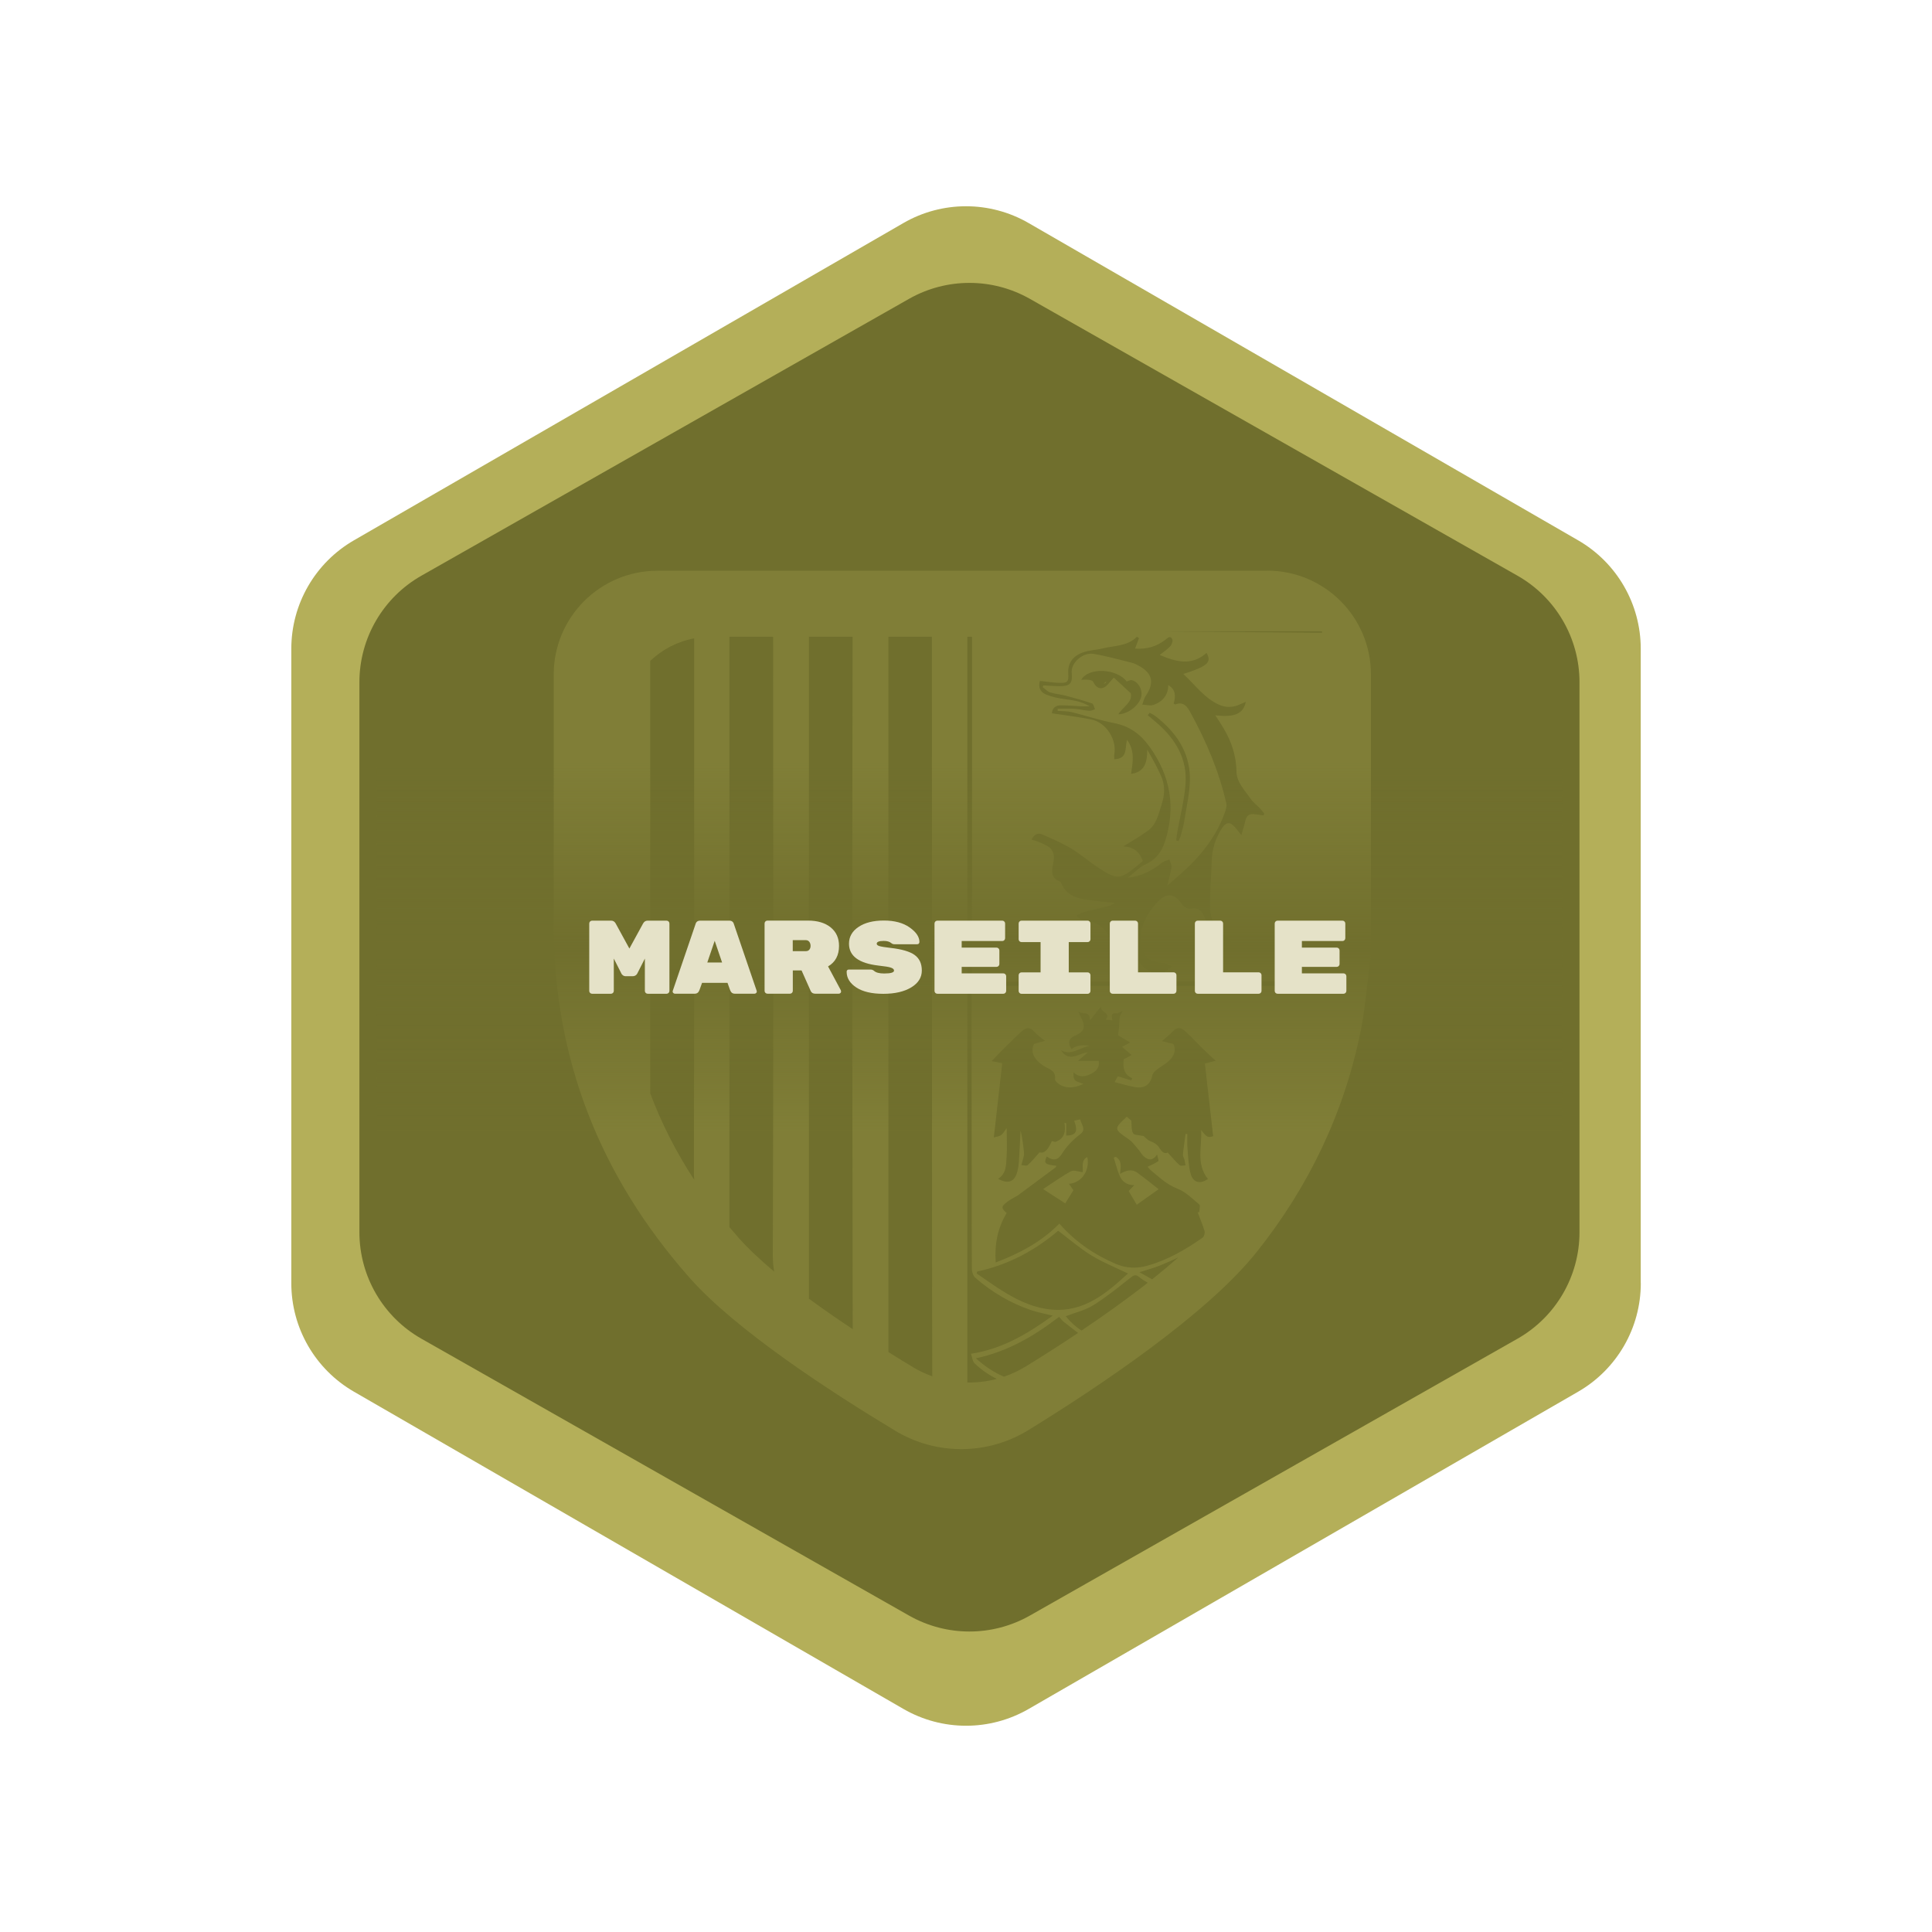 <?xml version="1.0" encoding="UTF-8"?><svg id="h" xmlns="http://www.w3.org/2000/svg" xmlns:xlink="http://www.w3.org/1999/xlink" viewBox="0 0 346.99 346.99"><defs><style>.r,.s{fill:#b4af59;}.t{fill:url(#q);}.u{fill:#e5e2c8;}.s{opacity:.24;}.v{fill:#706f2d;stroke:#b4af59;stroke-miterlimit:10;}</style><linearGradient id="q" x1="174.12" y1="203.14" x2="174.12" y2="137.06" gradientUnits="userSpaceOnUse"><stop offset="0" stop-color="#706f2d" stop-opacity="0"/><stop offset=".5" stop-color="#706f2d"/><stop offset="1" stop-color="#706f2d" stop-opacity="0"/></linearGradient></defs><g id="p"><g><path class="r" d="M294.68,230.47V116.52c0-8.04-4.29-15.46-11.25-19.48l-98.69-56.98c-6.96-4.02-15.53-4.02-22.49,0L63.57,97.04c-6.96,4.02-11.25,11.44-11.25,19.48v113.95c0,8.04,4.29,15.46,11.25,19.48l98.69,56.98c6.96,4.02,15.53,4.02,22.49,0l98.69-56.98c6.96-4.02,11.25-11.44,11.25-19.48Z"/><path class="v" d="M284.18,221.31V122.52c0-8.09-4.35-15.56-11.39-19.56l-87.57-49.72c-6.89-3.91-15.32-3.91-22.21,0l-87.57,49.72c-7.04,4-11.39,11.47-11.39,19.56v98.79c0,8.09,4.35,15.56,11.39,19.56l87.57,49.72c6.89,3.91,15.32,3.91,22.21,0l87.57-49.72c7.04-4,11.39-11.47,11.39-19.56Z"/><g><path class="s" d="M202.37,200.58c.08-.02,.04-.02,0,0h0Z"/><path class="s" d="M200.03,207.9c.33,1.06,.6,2.15,1.02,3.17,.45,1.12,1.3,1.78,2.67,1.78-.33,.35-.67,.7-1.01,1.06,.52,.89,1.04,1.77,1.45,2.46,1.3-.93,2.57-1.83,3.93-2.79-1.36-1.06-2.57-2.05-3.83-2.96-.95-.69-1.98-.45-3.1,.22,.16-1.33,.34-2.43-.76-3.06-.12,.04-.24,.08-.37,.12Z"/><path class="s" d="M198.23,122.79c.13-.03,.25-.07,.35-.14,.06-.04,.08-.14,.1-.27-.15,.13-.3,.27-.45,.4Z"/><path class="s" d="M210.05,154.4c.13,.46,.41,.94,.35,1.37-.14,1.02-.45,2.02-.74,3.27,.81-.71,1.46-1.26,2.1-1.82,3.59-3.13,6.59-6.7,8.21-11.26,.19-.53,.39-1.17,.27-1.68-1.29-5.73-3.58-11.09-6.39-16.23-.56-1.02-1.21-2.15-2.76-1.53-.04,.02-.13-.07-.3-.17,.38-1.26,.41-2.5-.97-3.3,.02,1.64-.91,2.97-2.67,3.55-.6,.2-1.33-.02-2-.04,.2-.53,.31-1.12,.62-1.58,1.63-2.35,1.21-4.13-1.33-5.45-.31-.16-.62-.35-.96-.44-2.35-.58-4.68-1.25-7.06-1.65-1.99-.33-4.12,1.65-3.94,3.41,.18,1.87-.27,2.4-2.15,2.39-.98,0-1.96-.09-2.93-.14-.04,.11-.08,.21-.13,.32,.45,.32,.85,.78,1.35,.94,.88,.28,1.83,.34,2.74,.57,1.61,.42,3.21,.87,4.78,1.41,.26,.09,.36,.68,.53,1.04-.34,.1-.69,.31-1.02,.28-.89-.07-1.78-.29-2.67-.35-1-.06-2.02-.01-3.02-.01v.37c.84,.07,1.71,.03,2.52,.23,2.56,.63,5.08,1.48,7.67,1.98,2.72,.53,4.68,1.98,6.26,4.16,3.83,5.28,4.83,11,2.79,17.21-.59,1.8-1.66,3.18-3.5,4.01-1.06,.48-1.92,1.43-3.13,2.37,2.65-.28,4.5-1.39,6.24-2.77,.33-.26,.82-.32,1.24-.48Zm-5.04-29.49c-.22,1.6-2.27,3.35-4.17,3.38,.85-1.37,2.62-2.15,2.24-3.79-1.19-1.09-2.22-2.04-3.04-2.8-.75,.78-1.17,1.52-1.8,1.79-.88,.38-1.51-.22-1.92-1.06-.09-.2-.51-.3-.79-.33-.41-.06-.83-.01-1.34-.01,1.36-2.35,6.5-1.98,8.15,.3,.36-.1,.71-.31,.97-.23,1.11,.3,1.86,1.59,1.69,2.77Zm2.74,4.9c-.53-.46-1.07-.9-1.61-1.35,.12-.15,.23-.3,.35-.45,.34,.2,.71,.36,1.02,.6,3.64,2.81,6.15,6.38,6.2,11.08,.03,2.66-.65,5.33-1.05,7.99-.14,.88-.42,1.75-.66,2.61-.07,.26-.22,.5-.34,.76-.14-.03-.27-.06-.41-.09,.06-.52,.1-1.05,.2-1.57,.5-2.8,1.22-5.58,1.46-8.41,.4-4.62-1.75-8.22-5.16-11.17Z"/><path class="s" d="M194.45,210.53c-.74-.08-1.57-.44-2.07-.18-1.68,.91-3.24,2.04-5.03,3.21,1.52,.99,2.74,1.78,3.97,2.57,.45-.74,.96-1.56,1.46-2.36-.26-.37-.5-.72-.8-1.16,2.31-.16,3.8-2.43,3.3-4.82-1.2,.67-.7,1.85-.83,2.73Z"/><path class="s" d="M227.61,102.51H118.08c-10.29,0-18.63,8.34-18.63,18.63,0,14.88,.01,29.77-.01,44.65-.05,24.39,8.36,45.53,24.42,63.71,8.32,9.41,25.37,20.51,36.98,27.49,7.36,4.43,16.58,4.35,23.89-.16,12.65-7.79,31.99-20.72,40.93-31.92,9.39-11.76,15.74-25.02,18.73-39.8,.76-3.74,1.04-7.59,1.55-11.38,.02-.17,.05-.33,.07-.5,.14-.92,.21-1.85,.21-2.79v-49.32c0-10.29-8.34-18.63-18.63-18.63Zm-110.83,93.84V118.7c2.15-2.04,4.86-3.48,7.89-4.05v.29c0,31.9,.02,63.8-.04,95.7,0,.44,.02,.86,.06,1.27-3.24-4.95-5.88-10.13-7.91-15.55Zm15.78,25.85c-.53-.6-1.05-1.21-1.56-1.81V114.36h7.86v.69c.01,36.76,.08,73.53-.06,110.29,0,1.1,.07,2.12,.25,3.05-2.5-2.1-4.73-4.19-6.5-6.19Zm12.72,11.04V114.36h7.85c0,.12,0,.23,0,.34-.02,17-.06,34.01-.06,51.01,0,24.34,.05,48.67,.08,73.01-2.64-1.75-5.31-3.6-7.88-5.48Zm18.69,12.3c-1.39-.84-2.87-1.74-4.41-2.71V114.36h7.81v1.05c.01,35.97,.02,71.95,.03,107.92,0,7.95,.01,15.91,.04,23.86-1.19-.43-2.36-.97-3.47-1.64Zm23.2-95.68c1.78,.77,3.57,1.55,5.23,2.54,1.67,1,3.16,2.32,4.79,3.39,3.45,2.28,3.97,2.23,7.11-.35,.33-.27,.65-.56,.95-.82-.59-1.67-1.7-2.52-3.5-2.61,1.49-.94,3.04-1.8,4.45-2.84,1.54-1.14,1.87-2.99,2.43-4.7,.57-1.76,.65-3.46-.11-5.13-.73-1.62-1.57-3.18-2.49-4.71,.07,2.72-.74,4.05-2.89,4.37,.29-2.06,.75-4.14-.72-6.12-.41,1.47,.16,3.42-2.3,3.48,0-.32-.04-.58,0-.83,.52-2.64-1.41-5.75-4.08-6.3-2.32-.48-4.69-.75-7.11-1.12,.05-.91,.63-1.44,1.62-1.44,1.21,0,2.42,.12,3.63,.18,.41,.02,.82,0,1.52,0-1.63-.97-3.16-1.1-4.69-1.32-1.07-.15-2.16-.39-3.15-.8-.98-.41-1.46-1.25-1.09-2.44,1.18,.12,2.32,.31,3.47,.35,1.51,.05,1.71-.2,1.62-1.68-.11-1.87,.82-3.22,2.89-3.87,1.07-.34,2.23-.36,3.32-.64,2.09-.53,4.41-.36,6.13-2.1,.12,.09,.24,.18,.36,.27-.22,.6-.45,1.2-.7,1.87,2.02,.14,3.85-.34,5.45-1.6,.4-.32,.86-.81,1.22-.13,.16,.3-.04,.97-.31,1.27-.51,.57-1.18,1-1.93,1.6,2.99,1.26,5.77,1.99,8.4-.37,.98,1.7,.22,2.38-4.16,3.79,2.16,1.98,3.79,4.37,6.49,5.55,1.2,.52,2.44,.46,3.64-.08,.33-.15,.66-.28,1.1-.47-.47,2.17-2.02,2.82-5.48,2.42,.53,.83,1.05,1.6,1.52,2.4,1.39,2.36,2.23,4.87,2.27,7.66,.03,2,1.5,3.38,2.54,4.92,.45,.67,1.15,1.17,1.72,1.76,.27,.29,.5,.61,.75,.92-.05,.11-.1,.22-.16,.32-.46-.06-.92-.11-1.38-.19-1.16-.21-1.7,.19-1.93,1.37-.14,.69-.38,1.37-.66,2.36-.6-.75-.9-1.16-1.24-1.53-.84-.92-1.54-.78-2.21,.24-1.21,1.84-1.83,3.83-1.88,6.04-.06,2.73-.35,5.46-.3,8.18,.04,2.41,1.18,4.34,3.3,5.63,.21,.13,.35,.37,.57,.61-.78,.74-1.59,.58-2.13,.02-.8-.82-1.46-1.8-2.08-2.78-.33-.51-.47-1.15-.68-1.74-.39-1.09-1.11-1.7-2.32-1.5-.81,.13-1.29-.22-1.75-.86-1.39-1.99-2.88-1.95-4.48-.16-1.68,1.88-2.83,3.94-2.89,6.49-.07,2.72,1.28,4.11,3.99,4.34,.56,.05,1.09,.37,1.63,.57-.52,.39-.99,.95-1.57,1.12-1.85,.55-3.16-.53-4.26-1.79-.77-.88-1.36-1.91-2.01-2.89-.33-.5-.66-.75-1.34-.5-.81,.31-1.53-.1-1.86-.83-.98-2.14-2.64-3.21-4.93-3.44-.23-.02-.45-.13-.66-.24-.13-.07-.22-.2-.55-.52,.62-.27,1.09-.56,1.59-.7,1.39-.37,2.81-.66,4.21-1.02,.39-.1,.75-.36,1.17-.57-1.98-.22-3.87-.35-5.73-.68-1.7-.3-3.21-1.04-3.91-2.82-.05-.14-.17-.3-.29-.35-1.67-.62-1.45-1.93-1.19-3.23,.22-1.05,.24-2.09-.61-2.83-.56-.48-1.32-.74-2.01-1.05-.37-.17-.78-.25-1.27-.4,.46-.9,1.11-1.28,1.87-.95Zm-2.91,95.54c-1.26,.77-2.58,1.39-3.94,1.86-1.79-.77-3.46-1.86-5.05-3.31,5.75-1.22,10.46-4.01,14.95-7.45,.29,.32,.54,.67,.87,.93,.84,.66,1.68,1.33,2.54,1.97-3.34,2.23-6.55,4.27-9.37,6Zm4.66-10.19c-3.03-.25-5.75-1.48-8.31-3.01-1.79-1.07-3.48-2.32-5.21-3.49,.04-.11,.07-.23,.1-.34,5.55-1.19,10.38-3.78,14.55-7.33,2.04,1.54,3.91,3.17,5.99,4.45,2.04,1.25,4.3,2.14,6.55,3.23-3.83,3.49-7.8,6.97-13.67,6.49Zm5.32,3.77c-1.09-.72-2.04-1.58-2.83-2.59,1.71-.66,3.48-1.06,4.94-1.97,2.31-1.44,4.45-3.17,6.59-4.87,.64-.5,.98-.78,1.74-.14,.45,.37,.95,.69,1.47,.97-3.84,3.01-7.95,5.93-11.91,8.59Zm12.69-9.21c-.72-.4-1.47-.82-2.29-1.28,1.51-.49,2.72-.79,3.85-1.27,1.06-.45,2.12-.9,3.16-1.4-1.5,1.32-3.08,2.64-4.72,3.95Zm10.96-25.72c-.89,.34-1.22,.18-2.16-1.11,.18,2.95-.97,6.08,1.21,8.8-1.38,1-2.7,.69-3.13-1.02-.38-1.5-.42-3.08-.55-4.63-.07-.8-.01-1.62-.01-2.42h-.32c-.16,1.22-.36,2.46-.47,3.7-.03,.31,.21,.64,.29,.97,.08,.32,.11,.65,.16,.97-.36,0-.85,.14-1.05-.04-.76-.69-1.42-1.48-2.15-2.28-.61,.37-1.11-.24-1.47-.8-.41-.65-.94-.97-1.63-1.23-.55-.21-.97-.73-1.2-.92-.81-.19-1.7-.14-1.9-.49-.34-.59-.24-1.42-.33-2.3-.1-.08-.39-.32-.81-.68-2.36,2.17-2.33,2.22,.34,4.03,.68,.46,1.18,1.21,1.74,1.84,.36,.41,.61,.93,1.02,1.28,.72,.61,1.51,.86,2.35-.37,.11,.57,.33,1.12,.22,1.19-.56,.39-1.2,.66-1.92,1.02,.11,.11,.34,.44,.64,.68,1.47,1.2,2.8,2.51,4.68,3.23,1.47,.56,2.71,1.8,3.95,2.85,.23,.19,.01,.92,0,1.39-.1,0-.19,0-.29,0,.42,1.13,.9,2.24,1.24,3.39,.1,.34-.07,.99-.34,1.18-3.09,2.16-6.32,4.05-10,5.06-1.92,.53-3.79,.43-5.62-.35-3.86-1.66-7.27-3.97-10.12-7.23-3.18,3.25-7.08,5.33-11.43,6.98-.23-3.31,.36-6.21,1.96-8.87-.99-.91-1-1.17,.09-2.01,.51-.4,1.11-.69,1.67-1.02,.03-.02,.08-.02,.11-.04,2.31-1.71,4.62-3.42,6.92-5.13,.08-.06,.09-.19,.14-.3-2.05-.2-2.31-.45-1.72-1.66,1.1,.78,1.95,.74,2.71-.47,.89-1.42,2.01-2.56,3.33-3.56,1.12-.85,.12-1.76-.03-2.63-.36,.07-.69,.14-1.09,.22,.47,1.33,.85,2.68-1.43,2.68v-2.23c-.1-.02-.21-.03-.31-.05,.26,1.52,.02,2.81-1.56,3.39-.18,.07-.44-.07-.7-.12-.78,1.73-1.37,2.22-2.23,2.04-.77,.85-1.39,1.63-2.12,2.28-.21,.19-.75,0-1.14-.01,.09-.31,.19-.62,.26-.93,.09-.36,.24-.73,.22-1.1-.02-.7-.14-1.4-.23-2.1-.09-.69-.2-1.38-.39-2.06-.09,1.85-.17,3.7-.29,5.56-.04,.58-.12,1.17-.27,1.74-.48,1.9-1.66,2.37-3.48,1.35,1.48-.9,1.44-2.43,1.53-3.84,.11-1.67,.02-3.36,.02-5.25-.42,.54-.65,1.01-1.02,1.26-.38,.25-.9,.28-1.29,.4,.52-4.6,1.02-9.03,1.51-13.34-.5-.09-1.23-.24-1.91-.36,.82-.85,1.49-1.56,2.19-2.25,1.11-1.09,2.2-2.21,3.37-3.24,.71-.62,1.44-.61,2.13,.22,.49,.59,1.17,1.02,1.9,1.63-.47,.13-1.13,.31-1.96,.54-.67,1.38-.14,2.77,1.81,4,.91,.58,2.16,.77,1.96,2.38-.04,.34,.79,.97,1.33,1.18,1.21,.47,2.44,.24,3.77-.37-.64-.26-1.21-.35-1.53-.68-.28-.29-.28-.86-.25-1.41,1.09,1.04,2.12,.79,3.18,.25,.91-.46,1.52-1.1,1.35-2.3h-3.74c.73-.63,1.25-1.07,1.76-1.51-1.56,.09-3.35,1.91-4.81-.4,1.9,1.03,3.34-.47,5.17-.81q-2.31-.3-3.25,.62c-.76-1.05-.56-1.93,.56-2.41,1.69-.72,1.99-1.5,1.21-3.11-.2-.42-.43-.83-.57-1.34,.36,.85,2.21-.29,2.06,1.7,.6-.75,1.2-1.49,2-2.48-.12,1.09,1.86,1.06,.85,2.33,.36,.04,.76,.08,1.21,.12-.11-.66-.42-1.46,.84-1.23,.24,.04,.55-.34,.99-.4-.18,.36-.44,.71-.51,1.1-.11,.55-.07,1.14-.12,1.7-.03,.4-.1,.8-.19,1.53,.54,.32,1.32,.77,2.19,1.29-.3,.16-.76,.4-1.47,.79,.55,.46,1.07,.9,1.73,1.46-.34,.18-.83,.45-1.43,.77-.13,1.28-.13,2.66,1.55,3.41-.07,.12-.14,.25-.2,.37-.76-.23-1.52-.46-2.41-.72-.09,.16-.29,.52-.57,1.03,1.36,.34,2.58,.74,3.83,.92,1.66,.25,2.65-.62,2.95-2.17,.08-.41,.55-.79,.92-1.08,.67-.53,1.46-.92,2.08-1.5,.92-.87,1.3-1.95,.76-3.01-.81-.21-1.51-.38-2.06-.52,.76-.67,1.45-1.15,1.98-1.76,.74-.85,1.49-.68,2.15-.08,1.24,1.13,2.37,2.37,3.57,3.54,.59,.58,1.21,1.12,1.97,1.83-.62,.16-1.31,.35-1.94,.51,.48,4.19,.98,8.6,1.49,13.07Zm18.09-26.96h-61.49c0,.56,0,1.03,0,1.5,0,10.86,.02,21.71,.03,32.57,0,5.57-.01,11.13,.03,16.7,0,.56,.23,1.29,.62,1.63,2.99,2.59,6.35,4.58,10.11,5.84,1.19,.4,2.44,.62,3.8,.96-4.47,3.21-8.98,5.97-14.7,6.85,.24,.64,.29,1.38,.69,1.75,1.19,1.13,2.52,2.05,3.97,2.76-1.74,.46-3.52,.68-5.31,.65V114.36h.85v61.98c.55,0,1.01,0,1.47,0,11.87-.02,23.75-.04,35.62-.05,8.11,0,16.22-.02,24.34,0,.02,0,.05,0,.07,0-.03,.28-.07,.55-.1,.83Zm-28.4-63.7h29.85c0,.08,0,.16,.02,.25l-29.87-.25Z"/></g><rect class="t" x="67.7" y="137.06" width="212.86" height="66.08"/><g><path class="u" d="M116.29,165.35h3.43c.14,0,.26,.05,.36,.15,.1,.1,.15,.22,.15,.36v12.11c0,.14-.05,.26-.15,.36s-.22,.15-.36,.15h-3.39c-.14,0-.26-.05-.36-.15-.1-.1-.15-.22-.15-.36v-5.81l-1.37,2.7c-.08,.15-.19,.27-.34,.35-.15,.08-.3,.12-.45,.12h-1.27c-.21,0-.39-.06-.52-.17-.14-.11-.23-.21-.26-.3l-1.37-2.7v5.81c0,.14-.05,.26-.15,.36-.1,.1-.22,.15-.36,.15h-3.39c-.14,0-.26-.05-.36-.15s-.15-.22-.15-.36v-12.11c0-.14,.05-.26,.15-.36,.1-.1,.22-.15,.36-.15h3.43c.35,0,.62,.17,.81,.51l2.46,4.5,2.46-4.5c.19-.34,.46-.51,.81-.51Z"/><path class="u" d="M124.76,178.47h-3.54c-.11,0-.21-.04-.29-.12-.08-.08-.12-.16-.12-.23s0-.13,.02-.17l4.09-11.98c.11-.41,.39-.62,.84-.62h5.21c.45,0,.73,.21,.84,.62l4.09,11.98s.02,.09,.02,.17-.04,.15-.12,.23-.18,.12-.29,.12h-3.54c-.4,0-.68-.21-.84-.64l-.47-1.31h-4.57l-.47,1.31c-.16,.43-.44,.64-.84,.64Zm4.93-5.6l-1.33-3.9-1.33,3.9h2.66Z"/><path class="u" d="M151.02,177.89s.04,.12,.04,.21-.04,.17-.12,.25c-.08,.08-.18,.12-.29,.12h-4.25c-.37,0-.64-.16-.79-.47l-1.65-3.71h-1.57v3.67c0,.14-.05,.26-.15,.36s-.22,.15-.36,.15h-4.05c-.14,0-.26-.05-.36-.15-.1-.1-.15-.22-.15-.36v-12.11c0-.14,.05-.26,.15-.36s.22-.15,.36-.15h7.29c1.71,0,3.07,.41,4.07,1.22,1,.81,1.5,1.92,1.5,3.32,0,1.7-.66,2.93-1.97,3.69l2.31,4.31Zm-8.64-9.05v1.99h2.34c.28,0,.49-.09,.64-.27,.15-.18,.22-.41,.22-.68s-.07-.52-.22-.72-.36-.31-.65-.31h-2.34Z"/><path class="u" d="M164.26,171.51c.87,.62,1.3,1.55,1.3,2.8s-.63,2.25-1.89,3.02c-1.26,.77-2.94,1.16-5.02,1.16s-3.71-.38-4.86-1.14-1.73-1.7-1.73-2.81c0-.27,.14-.41,.43-.41h3.84c.26,0,.47,.08,.64,.23,.35,.32,.96,.48,1.82,.48,1.19,0,1.78-.17,1.78-.53,0-.22-.19-.39-.56-.52s-1.12-.25-2.23-.37c-3.54-.41-5.3-1.72-5.3-3.93,0-1.24,.57-2.25,1.71-3.01,1.14-.77,2.66-1.15,4.56-1.15s3.45,.41,4.62,1.24c1.17,.82,1.76,1.7,1.76,2.61,0,.12-.04,.22-.12,.3s-.19,.11-.33,.11h-4.03c-.23,0-.42-.07-.58-.21-.3-.26-.75-.39-1.35-.39-.84,0-1.26,.17-1.26,.51,0,.18,.16,.32,.49,.42s.97,.21,1.95,.32c2.05,.23,3.51,.65,4.38,1.28Z"/><path class="u" d="M172.72,174.82h7.48c.14,0,.26,.05,.36,.15s.15,.22,.15,.36v2.64c0,.14-.05,.26-.15,.36-.1,.1-.22,.15-.36,.15h-11.85c-.14,0-.26-.05-.36-.15-.1-.1-.15-.22-.15-.36v-12.11c0-.14,.05-.26,.15-.36s.22-.15,.36-.15h11.66c.14,0,.26,.05,.36,.15s.15,.22,.15,.36v2.64c0,.14-.05,.26-.15,.36s-.22,.15-.36,.15h-7.29v1.18h6.26c.14,0,.26,.05,.36,.15s.15,.22,.15,.36v2.44c0,.14-.05,.26-.15,.36s-.22,.15-.36,.15h-6.26v1.18Z"/><path class="u" d="M195.34,169.2h-3.39v5.44h3.39c.14,0,.26,.05,.36,.15,.1,.1,.15,.22,.15,.36v2.83c0,.14-.05,.26-.15,.36s-.22,.15-.36,.15h-11.88c-.14,0-.26-.05-.36-.15-.1-.1-.15-.22-.15-.36v-2.83c0-.14,.05-.26,.15-.36,.1-.1,.22-.15,.36-.15h3.43v-5.44h-3.43c-.14,0-.26-.05-.36-.15-.1-.1-.15-.22-.15-.36v-2.83c0-.14,.05-.26,.15-.36,.1-.1,.22-.15,.36-.15h11.88c.14,0,.26,.05,.36,.15,.1,.1,.15,.22,.15,.36v2.83c0,.14-.05,.26-.15,.36s-.22,.15-.36,.15Z"/><path class="u" d="M204.39,174.63h6.39c.14,0,.26,.05,.36,.15,.1,.1,.15,.22,.15,.36v2.83c0,.14-.05,.26-.15,.36s-.22,.15-.36,.15h-10.95c-.14,0-.26-.05-.36-.15s-.15-.22-.15-.36v-12.11c0-.14,.05-.26,.15-.36,.1-.1,.22-.15,.36-.15h4.05c.14,0,.26,.05,.36,.15,.1,.1,.15,.22,.15,.36v8.77Z"/><path class="u" d="M219.67,174.63h6.39c.14,0,.26,.05,.36,.15,.1,.1,.15,.22,.15,.36v2.83c0,.14-.05,.26-.15,.36s-.22,.15-.36,.15h-10.95c-.14,0-.26-.05-.36-.15s-.15-.22-.15-.36v-12.11c0-.14,.05-.26,.15-.36,.1-.1,.22-.15,.36-.15h4.05c.14,0,.26,.05,.36,.15,.1,.1,.15,.22,.15,.36v8.77Z"/><path class="u" d="M233.82,174.82h7.48c.14,0,.26,.05,.36,.15s.15,.22,.15,.36v2.64c0,.14-.05,.26-.15,.36-.1,.1-.22,.15-.36,.15h-11.85c-.14,0-.26-.05-.36-.15-.1-.1-.15-.22-.15-.36v-12.11c0-.14,.05-.26,.15-.36s.22-.15,.36-.15h11.66c.14,0,.26,.05,.36,.15s.15,.22,.15,.36v2.64c0,.14-.05,.26-.15,.36s-.22,.15-.36,.15h-7.29v1.18h6.26c.14,0,.26,.05,.36,.15s.15,.22,.15,.36v2.44c0,.14-.05,.26-.15,.36s-.22,.15-.36,.15h-6.26v1.18Z"/></g></g></g></svg>